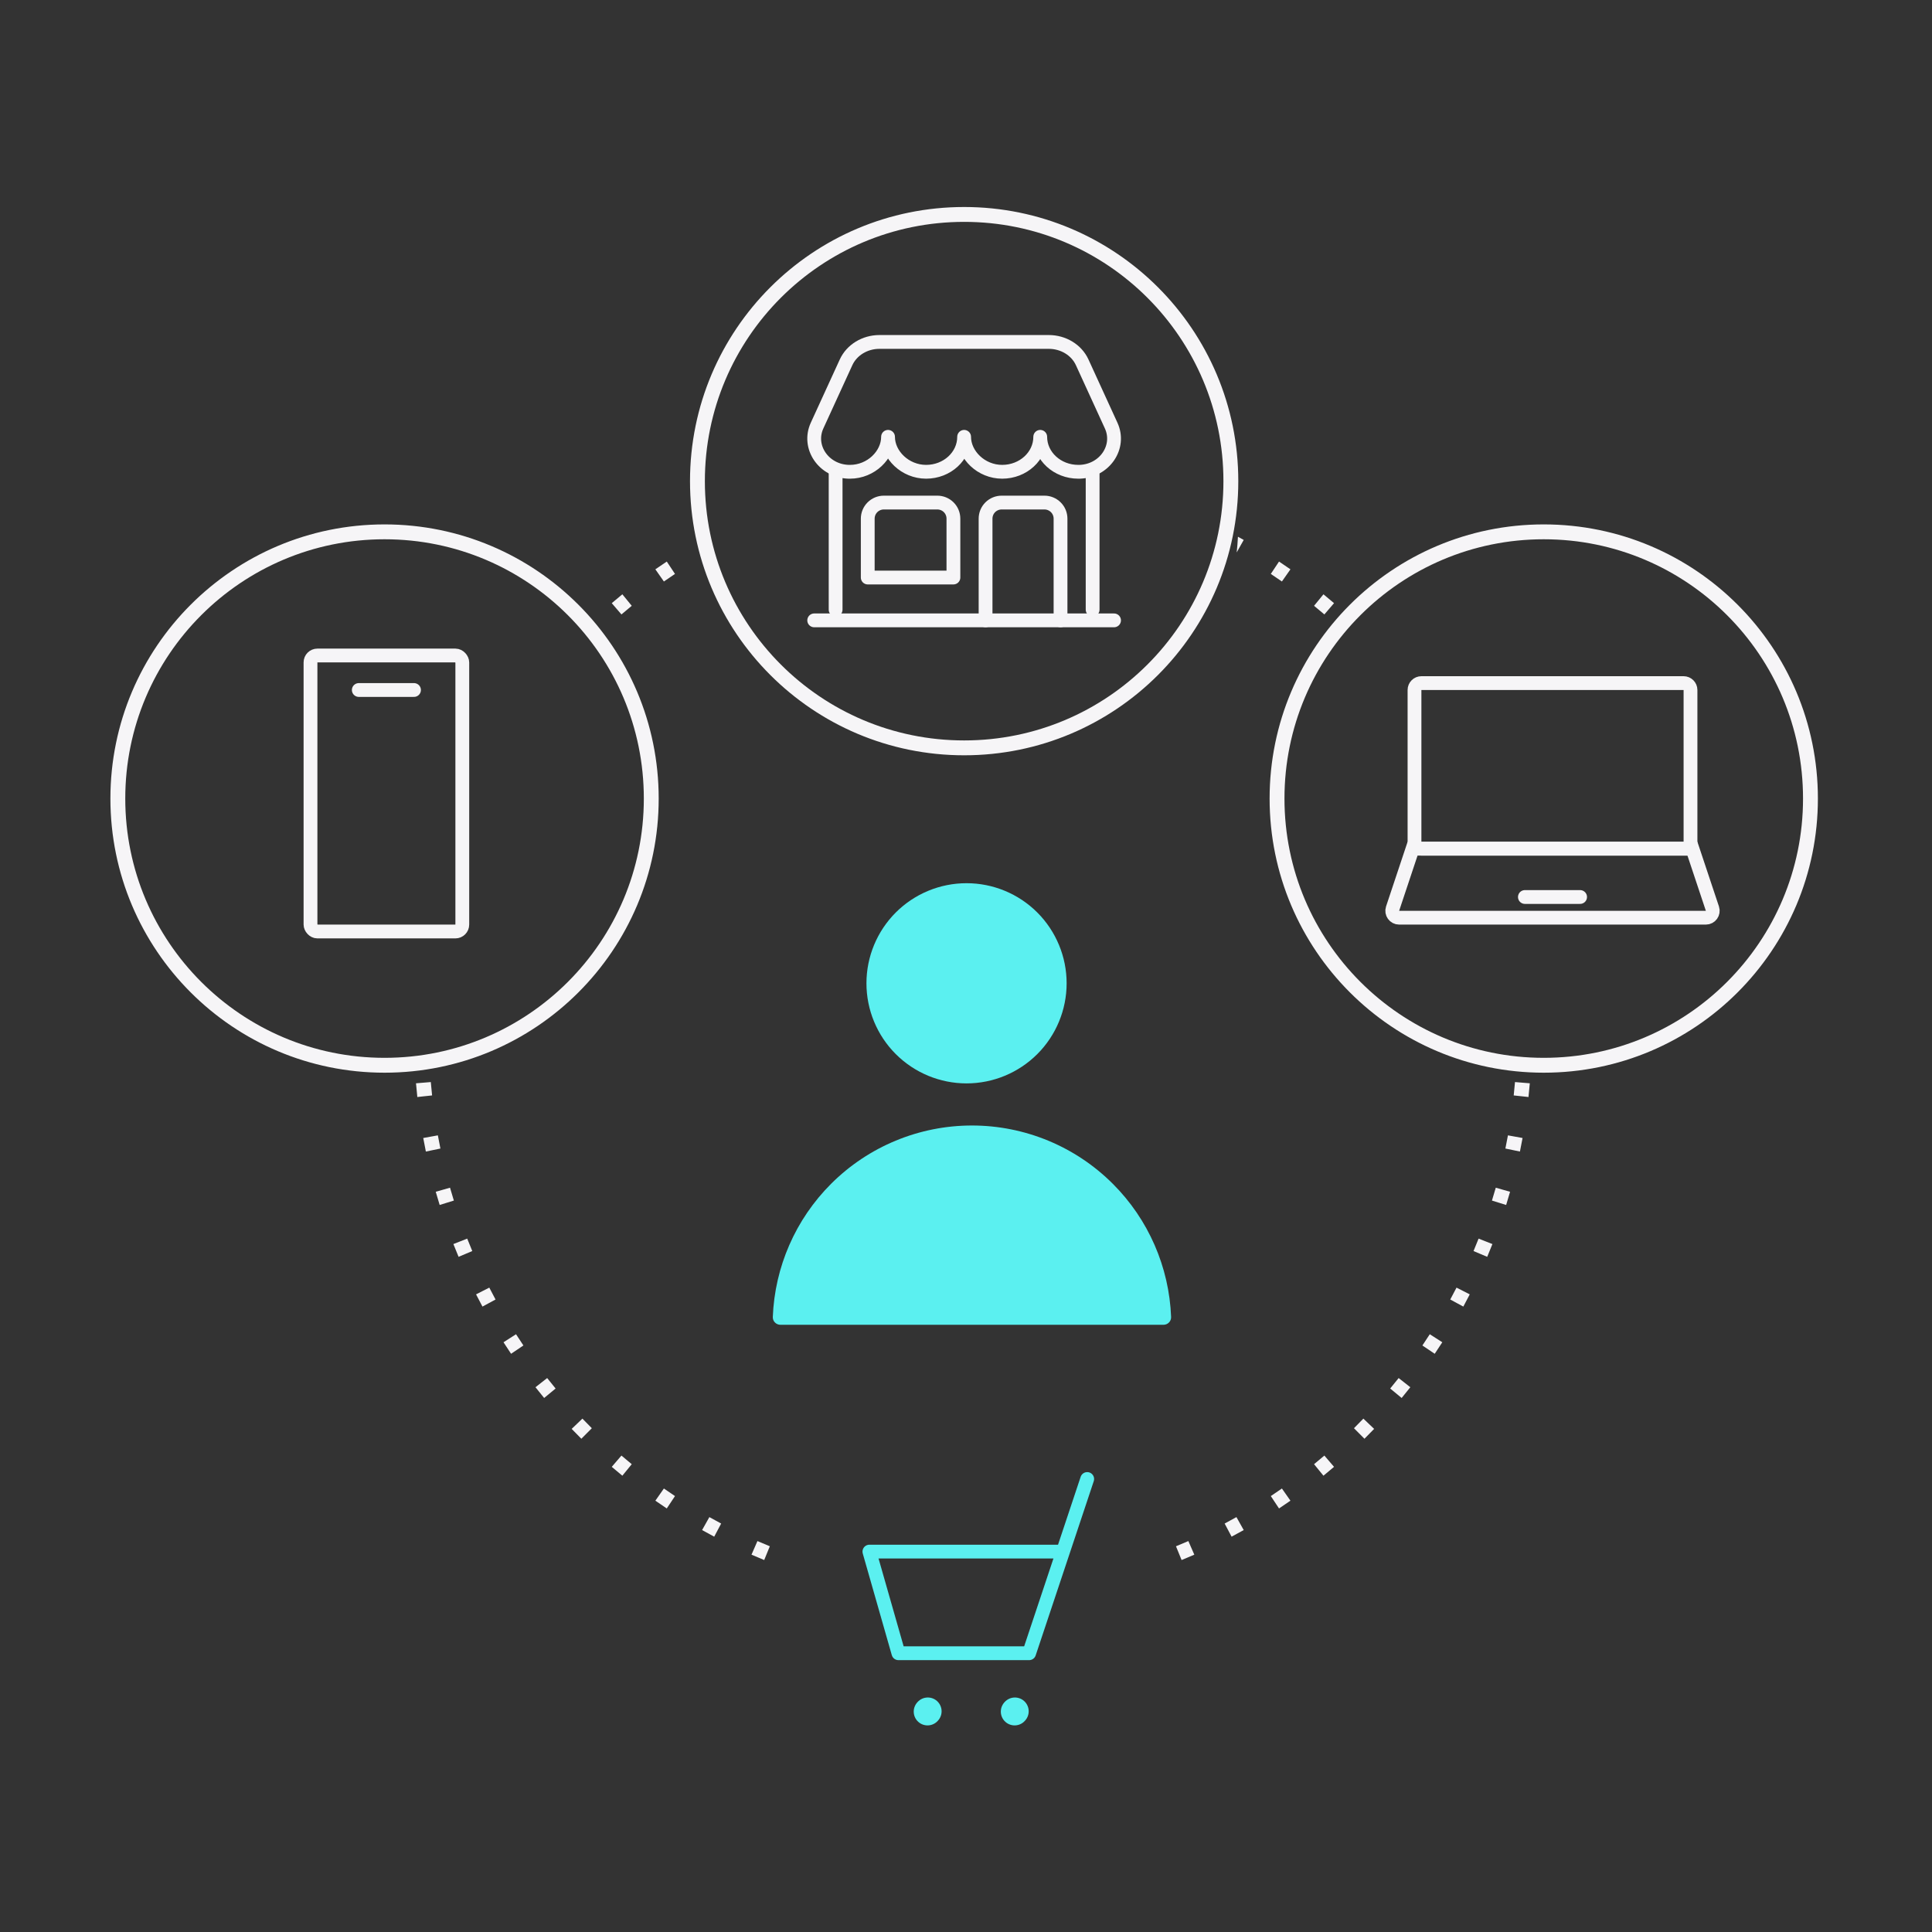 <svg width="140" height="140" viewBox="0 0 140 140" fill="none" xmlns="http://www.w3.org/2000/svg">
<rect x="0" y="0" width="140" height="140" fill="#333333" stroke="none"/>
<path fill-rule="evenodd" clip-rule="evenodd" d="M75.168 76.382C73.808 77.742 71.963 78.507 70.039 78.507C68.115 78.507 66.27 77.742 64.91 76.382C63.55 75.022 62.786 73.177 62.786 71.253C62.786 69.33 63.55 67.485 64.91 66.124C66.27 64.764 68.115 64 70.039 64C71.963 64 73.808 64.764 75.168 66.124C76.528 67.485 77.292 69.33 77.292 71.253C77.292 73.177 76.528 75.022 75.168 76.382ZM84.863 95.434C84.875 95.746 84.621 96 84.308 96L56.556 96C56.243 96 55.988 95.746 56 95.434C56.142 91.809 57.645 88.362 60.219 85.788C62.928 83.079 66.601 81.558 70.432 81.558C74.262 81.558 77.936 83.079 80.644 85.788C83.219 88.362 84.721 91.809 84.863 95.434Z" fill="#5BF0F0"/>
<circle cx="111.866" cy="57.866" r="19.327" stroke="#F6F5F7" stroke-width="1.077"/>
<path d="M122 49.5C122.276 49.5 122.5 49.724 122.5 50L122.5 61.5L103 61.5C102.724 61.5 102.5 61.276 102.5 61L102.5 50C102.5 49.724 102.724 49.5 103 49.5L122 49.5Z" stroke="#F6F5F7"/>
<path d="M102.36 61.5L122.64 61.5L124.087 65.842C124.195 66.166 123.954 66.5 123.613 66.5L101.387 66.5C101.046 66.5 100.805 66.166 100.913 65.842L102.36 61.5Z" stroke="#F6F5F7"/>
<path d="M110.5 65L114.5 65" stroke="#F6F5F7" stroke-linecap="round"/>
<path fill-rule="evenodd" clip-rule="evenodd" d="M89.615 40.032L89.86 39.595L90.124 39.126C89.985 39.048 89.846 38.971 89.706 38.894C89.686 39.276 89.656 39.656 89.615 40.032ZM96.669 43.707L96.319 44.116L95.968 44.524C95.722 44.313 95.473 44.105 95.221 43.899L95.562 43.482L95.902 43.065C96.16 43.276 96.416 43.49 96.669 43.707ZM93.51 41.255L93.201 41.696L92.892 42.137C92.626 41.951 92.358 41.768 92.088 41.589L92.385 41.14L92.683 40.692C92.961 40.876 93.237 41.064 93.51 41.255ZM48.317 40.692L48.615 41.14L48.912 41.589C48.642 41.768 48.374 41.951 48.108 42.137L47.799 41.696L47.49 41.255C47.764 41.064 48.039 40.876 48.317 40.692ZM45.098 43.065L45.438 43.482L45.779 43.899C45.527 44.105 45.278 44.313 45.032 44.524L44.681 44.116L44.331 43.707C44.584 43.49 44.84 43.276 45.098 43.065ZM30.145 78.499L30.682 78.455L31.218 78.41C31.245 78.734 31.276 79.057 31.311 79.379L30.776 79.436L30.241 79.494C30.205 79.164 30.173 78.832 30.145 78.499ZM30.67 82.464L31.199 82.368L31.729 82.272C31.787 82.591 31.849 82.91 31.914 83.227L31.387 83.336L30.86 83.445C30.793 83.119 30.729 82.792 30.67 82.464ZM31.575 86.36L32.093 86.213L32.61 86.065C32.699 86.378 32.791 86.689 32.888 86.998L32.374 87.157L31.86 87.317C31.761 87 31.666 86.68 31.575 86.36ZM32.854 90.149L33.355 89.952L33.856 89.755C33.975 90.057 34.097 90.358 34.223 90.656L33.727 90.865L33.231 91.074C33.102 90.768 32.976 90.459 32.854 90.149ZM34.497 93.795L34.976 93.55L35.456 93.306C35.603 93.595 35.754 93.882 35.909 94.167L35.435 94.424L34.962 94.68C34.803 94.387 34.648 94.092 34.497 93.795ZM36.486 97.265L36.94 96.974L37.393 96.684C37.568 96.958 37.746 97.229 37.928 97.498L37.482 97.799L37.035 98.1C36.849 97.824 36.666 97.546 36.486 97.265ZM38.803 100.524L39.227 100.191L39.65 99.859C39.85 100.114 40.054 100.366 40.261 100.617L39.846 100.96L39.431 101.303C39.219 101.046 39.01 100.786 38.803 100.524ZM41.426 103.543L41.815 103.171L42.204 102.799C42.428 103.033 42.656 103.265 42.886 103.494L42.507 103.875L42.127 104.257C41.891 104.022 41.657 103.784 41.426 103.543ZM44.331 106.293L44.681 105.884L45.032 105.476C45.278 105.687 45.527 105.895 45.779 106.101L45.438 106.518L45.098 106.935C44.84 106.724 44.584 106.51 44.331 106.293ZM47.49 108.745L47.799 108.304L48.108 107.863C48.374 108.049 48.642 108.232 48.912 108.411L48.615 108.86L48.317 109.308C48.039 109.124 47.764 108.936 47.49 108.745ZM50.876 110.874L51.14 110.405L51.403 109.935C51.686 110.094 51.971 110.25 52.258 110.402L52.006 110.877L51.754 111.353C51.459 111.197 51.167 111.037 50.876 110.874ZM54.456 112.657L54.672 112.164L54.887 111.671C55.184 111.8 55.483 111.927 55.784 112.049L55.58 112.548L55.377 113.046C55.068 112.92 54.761 112.79 54.456 112.657ZM85.623 113.046L85.42 112.548L85.216 112.049C85.517 111.927 85.816 111.8 86.113 111.671L86.328 112.164L86.544 112.657C86.239 112.79 85.932 112.92 85.623 113.046ZM89.246 111.353L88.994 110.877L88.742 110.402C89.029 110.25 89.314 110.094 89.597 109.935L89.86 110.405L90.124 110.874C89.834 111.037 89.541 111.197 89.246 111.353ZM92.683 109.308L92.385 108.86L92.088 108.411C92.358 108.232 92.626 108.049 92.892 107.863L93.201 108.304L93.51 108.745C93.237 108.936 92.961 109.124 92.683 109.308ZM95.902 106.935L95.562 106.518L95.221 106.101C95.473 105.895 95.722 105.687 95.968 105.476L96.319 105.884L96.669 106.293C96.416 106.51 96.16 106.724 95.902 106.935ZM98.873 104.257L98.493 103.875L98.114 103.494C98.344 103.265 98.572 103.033 98.796 102.799L99.185 103.171L99.574 103.543C99.343 103.784 99.109 104.022 98.873 104.257ZM101.569 101.303L101.154 100.96L100.739 100.617C100.946 100.366 101.15 100.114 101.351 99.859L101.774 100.191L102.197 100.524C101.991 100.786 101.781 101.046 101.569 101.303ZM103.965 98.1L103.519 97.799L103.072 97.498C103.254 97.229 103.432 96.958 103.607 96.684L104.061 96.974L104.514 97.265C104.334 97.546 104.151 97.824 103.965 98.1ZM106.038 94.68L105.565 94.424L105.091 94.167C105.246 93.882 105.397 93.595 105.544 93.306L106.024 93.55L106.503 93.795C106.352 94.092 106.197 94.387 106.038 94.68ZM107.769 91.074L107.273 90.865L106.777 90.656C106.903 90.358 107.025 90.057 107.144 89.755L107.645 89.952L108.146 90.149C108.024 90.459 107.898 90.768 107.769 91.074ZM109.141 87.317L108.627 87.157L108.112 86.998C108.209 86.689 108.301 86.378 108.39 86.065L108.908 86.213L109.425 86.36C109.334 86.68 109.239 87 109.141 87.317ZM110.14 83.445L109.613 83.336L109.086 83.227C109.151 82.91 109.213 82.591 109.271 82.272L109.801 82.368L110.331 82.464C110.271 82.792 110.207 83.119 110.14 83.445ZM110.76 79.494C110.795 79.164 110.827 78.832 110.855 78.499L110.318 78.455L109.782 78.41C109.755 78.734 109.724 79.057 109.689 79.379L110.224 79.436L110.76 79.494Z" fill="#F6F5F7"/>
<circle cx="27.866" cy="57.866" r="19.327" stroke="#F6F5F7" stroke-width="1.077"/>
<rect x="22.5" y="47.5" width="11" height="20" rx="0.5" stroke="#F6F5F7"/>
<path d="M26 50H30" stroke="#F6F5F7" stroke-linecap="round"/>
<circle cx="69.866" cy="34.866" r="19.327" stroke="#F6F5F7" stroke-width="1.077"/>
<path d="M79.176 44.178V34.09" stroke="#F6F5F7" stroke-linecap="round" stroke-linejoin="round"/>
<path d="M60.552 34.09V44.178" stroke="#F6F5F7" stroke-linecap="round" stroke-linejoin="round"/>
<path d="M75.998 24.778H63.73C62.673 24.778 61.719 25.36 61.309 26.255L59.208 30.84C58.501 32.383 59.675 34.131 61.497 34.187H61.594C63.117 34.187 64.351 32.966 64.351 31.654C64.351 32.963 65.586 34.187 67.109 34.187C68.632 34.187 69.864 33.053 69.864 31.654C69.864 32.963 71.098 34.187 72.621 34.187C74.144 34.187 75.379 33.053 75.379 31.654C75.379 33.053 76.613 34.187 78.136 34.187H78.231C80.052 34.13 81.227 32.382 80.519 30.84L78.419 26.255C78.009 25.36 77.055 24.778 75.998 24.778Z" stroke="#F6F5F7" stroke-linecap="round" stroke-linejoin="round"/>
<path d="M59 44.954H80.728" stroke="#F6F5F7" stroke-linecap="round" stroke-linejoin="round"/>
<path d="M64.044 36.418H67.924C68.233 36.418 68.529 36.541 68.748 36.759C68.966 36.977 69.088 37.273 69.088 37.582V41.85H62.88V37.582C62.88 37.273 63.003 36.977 63.221 36.759C63.44 36.541 63.736 36.418 64.044 36.418Z" stroke="#F6F5F7" stroke-linecap="round" stroke-linejoin="round"/>
<path d="M71.418 44.954V37.582C71.418 37.273 71.54 36.977 71.758 36.759C71.977 36.541 72.273 36.418 72.582 36.418H75.686C75.994 36.418 76.29 36.541 76.509 36.759C76.727 36.977 76.85 37.273 76.85 37.582V44.954" stroke="#F6F5F7" stroke-linecap="round" stroke-linejoin="round"/>
<path d="M78.783 107.174L77.03 112.435L78.783 107.174ZM77.03 112.435L74.574 119.8H65.104L63 112.435H77.03Z" stroke="#5BF0F0" stroke-linecap="round" stroke-linejoin="round"/>
<path d="M67.212 124.029L67.232 124.007" stroke="#5BF0F0" stroke-width="2" stroke-linecap="round" stroke-linejoin="round"/>
<path d="M73.523 124.029L73.543 124.007" stroke="#5BF0F0" stroke-width="2" stroke-linecap="round" stroke-linejoin="round"/>
</svg>
